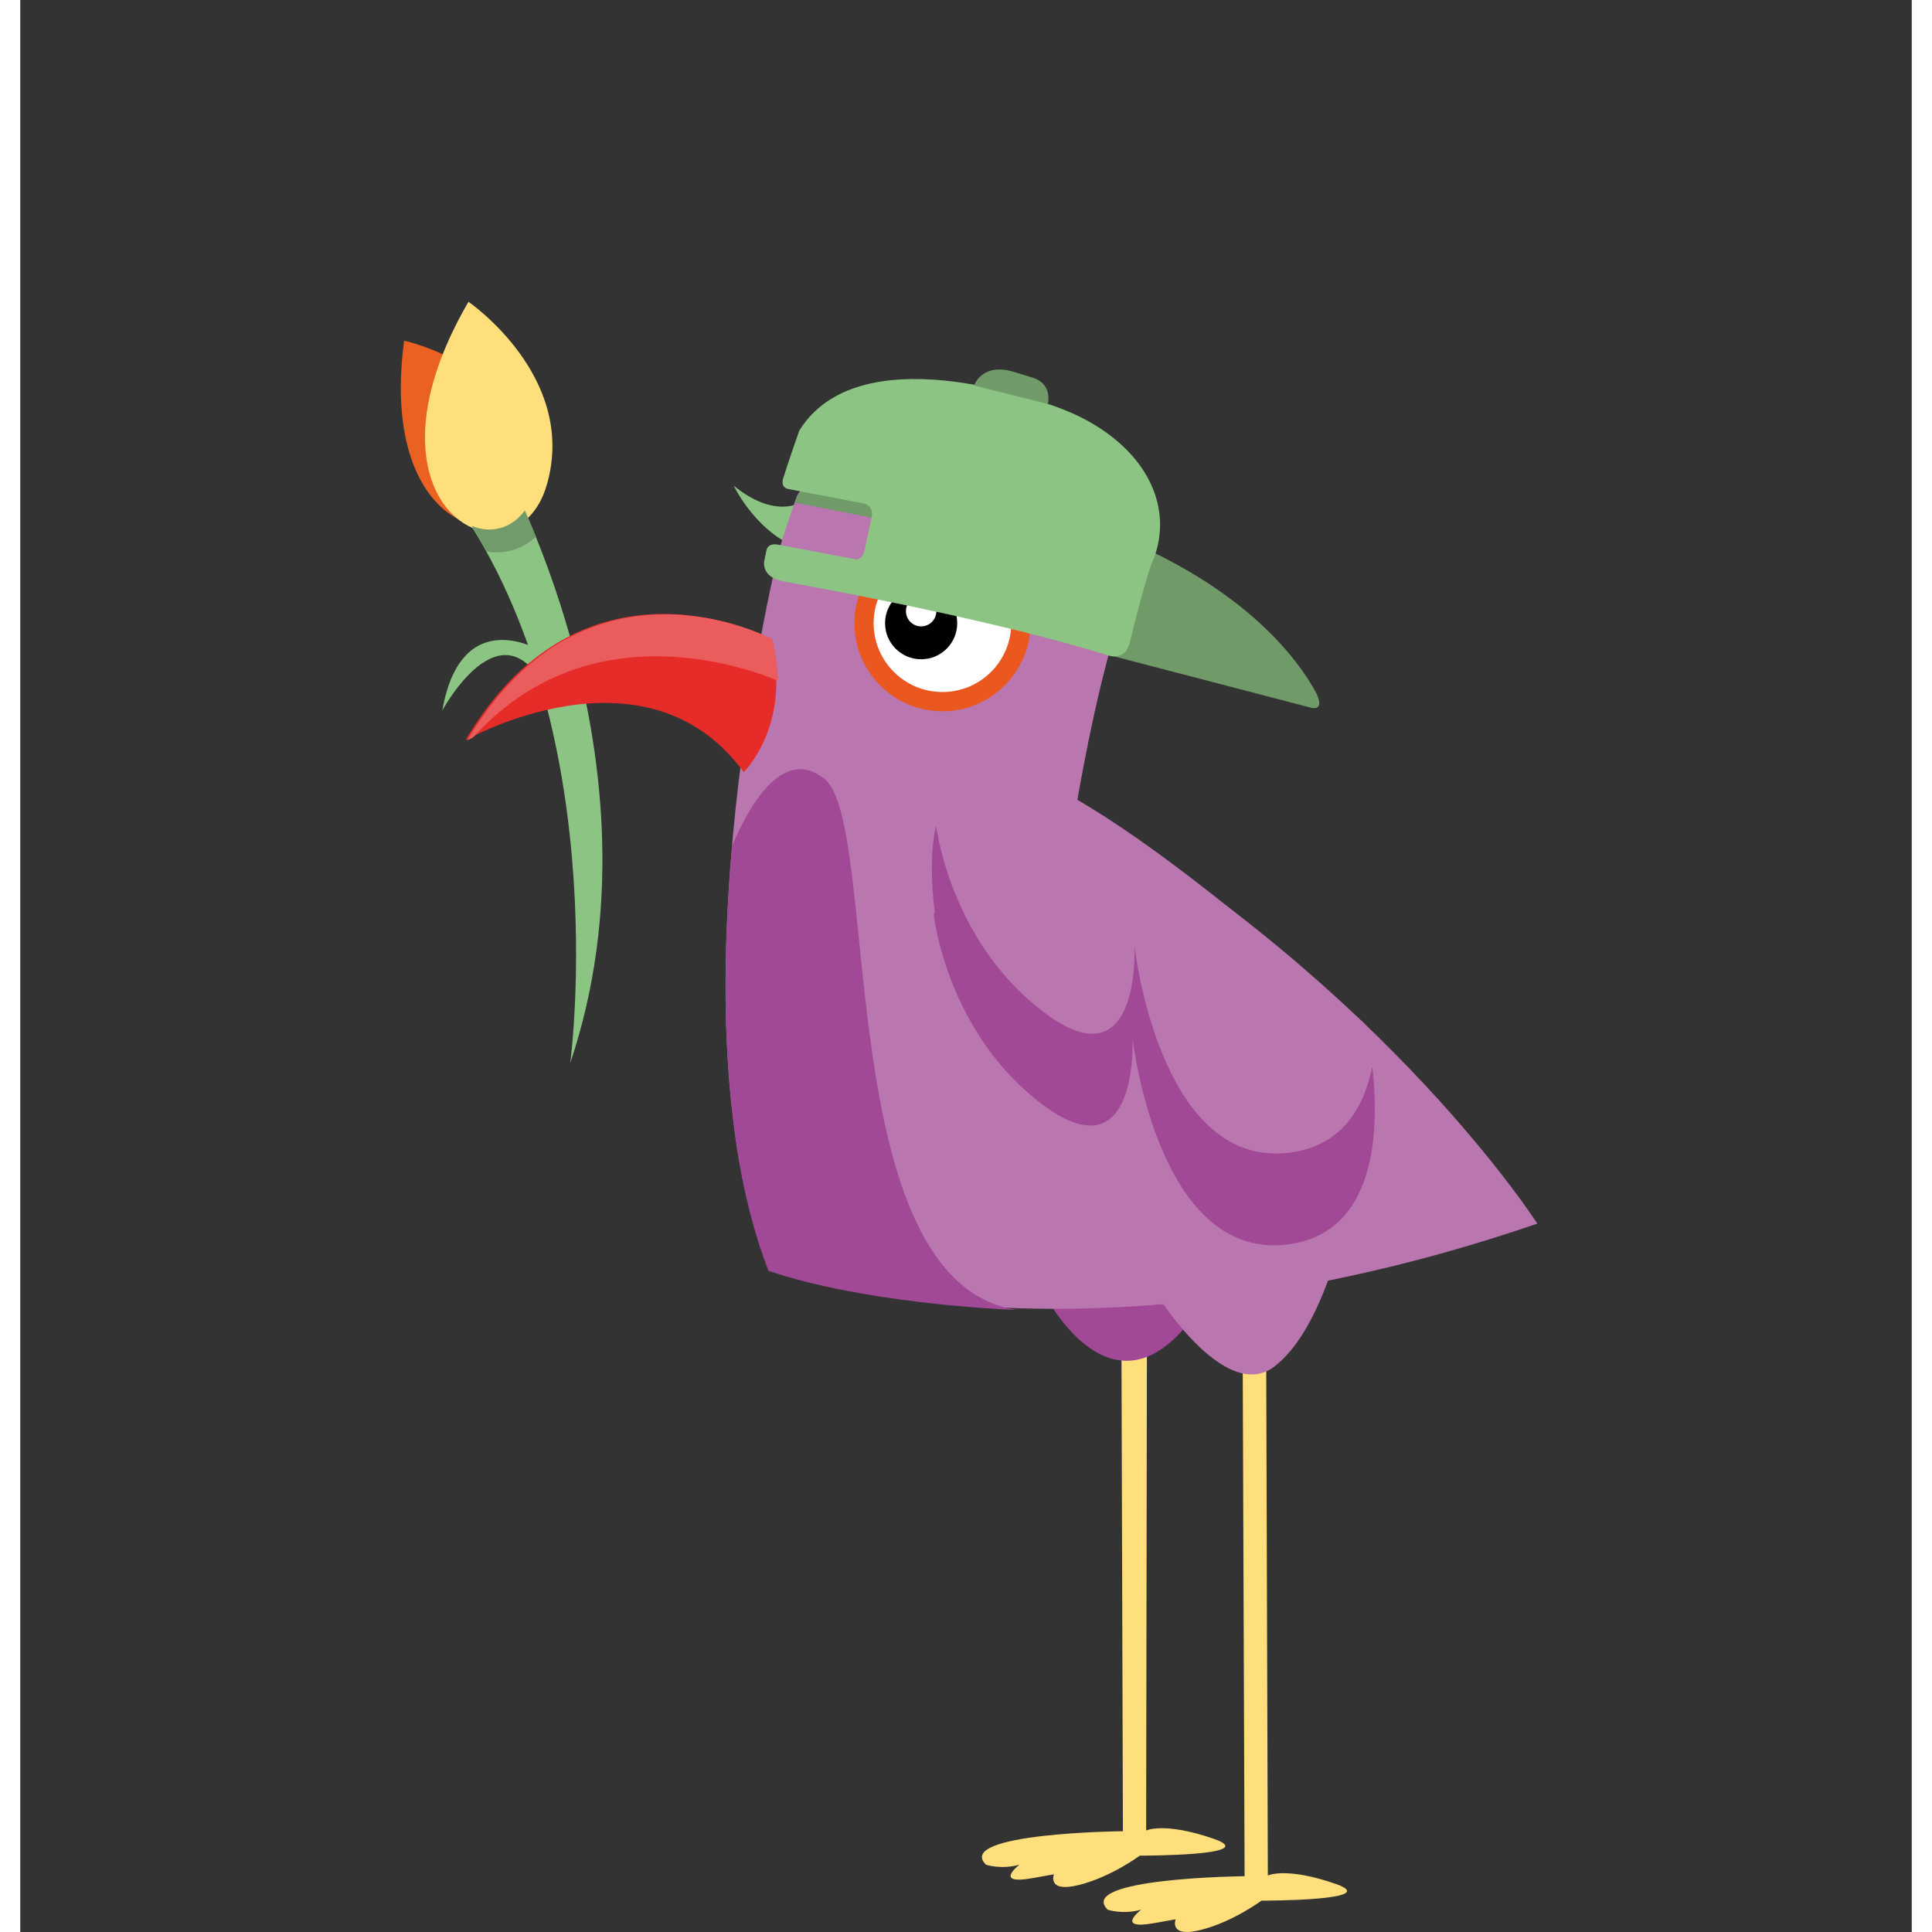 <?xml version="1.0" encoding="utf-8"?>
<!-- Generator: Adobe Illustrator 16.0.0, SVG Export Plug-In . SVG Version: 6.00 Build 0)  -->
<!DOCTYPE svg PUBLIC "-//W3C//DTD SVG 1.1//EN" "http://www.w3.org/Graphics/SVG/1.1/DTD/svg11.dtd">
<svg version="1.1" id="Layer_1" xmlns="http://www.w3.org/2000/svg" xmlns:xlink="http://www.w3.org/1999/xlink" x="0px" y="0px"
	 width="70px" height="70px" viewBox="0 0 644.59 658.395" enable-background="new 0 0 644.59 658.395"
	 xml:space="preserve">
<rect x="0" y="0" width="644.59" height="658.395" fill="#333333" stroke="none"/>
<path fill="#8BC483" d="M265.443,171.442c0,0-8.627,5.224-22.293-5.912c0,0,8.119,17.184,23.912,21.801"/>
<path fill="#709B68" d="M441.691,236.227c-6.352-11.76-25.344-37.886-74.902-56.22l-2.992,41.334l76.535,19.956
	C441.898,241.516,443.924,241.062,441.691,236.227z"/>
<path fill="#FFDF7B" d="M375.275,459.299l0.492,164.744c0,0-57.584,0.584-46.666,11.417c0,0,5.084,1.75,11.418,0
	c0,0-9.17,7,4.414,4.583c13.586-2.417,7.334-1.333,7.334-1.333s-2.5,6.416,8.5,3.666s20.752-10,20.752-10s41.998,0.083,25.164-5.75
	c-16.832-5.833-23-2.824-23-2.824l0.258-161.753"/>
<path fill="#FFDF7B" d="M416.598,463.738l0.641,175.638c0,0-57.582,0.584-46.666,11.417c0,0,5.084,1.75,11.416,0
	c0,0-9.168,7,4.416,4.583s7.336-1.333,7.336-1.333s-2.5,6.416,8.5,3.666s20.748-10,20.748-10s42,0.083,25.168-5.75
	c-16.834-5.833-23-2.824-23-2.824l-0.559-175.396"/>
<path fill="#A14996" d="M348.135,439.38c0,0,23.334,48.258,52,8.925c28.668-39.333-18.311-27.333-18.311-27.333"/>
<path fill="#BA76AF" d="M386.135,439.38c0,0,24.002,39.593,41.336,26.259c17.332-13.334,24.664-52,24.664-52"/>
<path fill="#BA76AF" d="M359.988,274.138c0,0,6.174-37.441,14.479-63.183c0.936-2.015,1.66-4.093,2.145-6.229
	c0.002-0.009,0.006-0.018,0.008-0.025l-0.002-0.001c0.475-2.104,0.727-4.26,0.727-6.456c0-15.432-12.166-28.876-30.174-35.961
	l0.014-0.004c0,0-0.287-0.116-0.814-0.316c-0.031-0.013-0.064-0.024-0.098-0.036c-7.74-2.937-63.18-22.673-81.533,6.938
	c0,0-3.994,11.223-5.887,17.76l-0.07-0.011c0,0-38.793,155.682-3.793,245.859c0,0,103,39.052,262-15.475
	C516.988,416.999,466.373,337.661,359.988,274.138z"/>
<path fill="#A14996" d="M339.451,446.413c-63.436-10.072-46.08-165.282-65.355-180.931c-14.781-11.999-26.73,11.3-31.5,22.823
	c-1.748,19.862-2.686,41.064-2.025,62.047c0.654,16.605,2.059,30.369,3.742,41.586c2.318,14.593,5.77,28.508,10.674,41.139
	c32.084,10.864,77.566,13.057,83.758,13.311C338.98,446.395,339.213,446.405,339.451,446.413z"/>
<path fill="#BA76AF" d="M458.027,348.798c0,0-103.592-95.479-130.381-86.438c-18.791,3.562-18.508,30.686-16.383,47.743
	l-0.307,1.174c0,0,4.318,40.097,37.178,64.665c32.861,24.567,30.539-22.79,30.539-22.79s8.322,75.407,52.322,70.436
	S458.027,348.798,458.027,348.798z"/>
<path fill="#709B68" d="M267.359,165.769c0,0-2.191,1.811-3.455,5.472l34.955,6.903l-5.5-11.25"/>
<g>
	<circle fill="#EA571F" cx="314.271" cy="212.379" r="30.003"/>
	<circle fill="#FFFFFF" cx="314.271" cy="212.379" r="23.447"/>
	<circle fill="#010102" cx="307.01" cy="212.379" r="12.295"/>
	<circle fill="#FFFFFF" cx="307.01" cy="208.276" r="5.184"/>
</g>
<path fill="#8BC483" d="M388.43,178.822c0-16.85-13.283-31.528-32.945-39.265l0.016-0.004c0,0-0.314-0.127-0.891-0.346
	c-0.033-0.014-0.068-0.026-0.105-0.04c-8.451-3.206-68.984-24.755-89.023,7.576c0,0-3.221,9.053-5.439,16.129l0.002-0.001
	c0,0-0.004,0.007-0.004,0.008c-0.035,0.117-0.072,0.234-0.109,0.35c-0.229,0.849-0.545,2.97,1.85,3.43c0.002,0,0.002,0,0.004,0.001
	l25.805,4.956c1.098,0.295,3.252,1.324,2.51,4.811l-2.256,10.575c-0.002,0.005-0.002,0.008-0.004,0.013
	c-0.568,2.667-1.748,3.487-2.787,3.64l-26.842-5.052c0-0.001,0-0.001-0.002-0.001c-2.783-0.524-3.633,0.9-3.891,1.741
	c-0.039,0.189-0.078,0.377-0.115,0.568v0.001l0,0c-0.242,1.196-0.488,2.431-0.74,3.716c-0.082,2.22,0.877,5.449,6.744,6.531
	c23.838,4.316,75.457,14.25,110.807,25.278c0.961,0.282,5.688,1.341,7.133-4.571c0.004-0.014,0.008-0.02,0.012-0.032
	c2.117-8.919,4.525-18.052,7.133-26.133c1.021-2.2,1.813-4.469,2.342-6.801c0.002-0.01,0.006-0.02,0.008-0.028l-0.002-0.001
	C388.154,183.575,388.43,181.22,388.43,178.822z"/>
<path fill="#709B68" d="M345.316,128.79l0.002-0.002l-0.043-0.014c-0.344-0.122-0.676-0.222-0.99-0.303l-5.666-1.734
	c-10.951-3.325-13.564,4.628-13.564,4.628l25.143,6.294C351.195,132.052,347.957,129.743,345.316,128.79z"/>
<path fill="#A14996" d="M432.037,392.866c-44,4.972-52.322-70.436-52.322-70.436s2.322,47.357-30.539,22.79
	c-30.273-22.636-36.322-58.453-37.086-63.947c-2.135,9.456-1.537,20.724-0.457,29.395l-0.307,1.174c0,0,4.318,40.097,37.178,64.665
	c32.861,24.567,30.539-22.79,30.539-22.79s8.322,75.407,52.322,70.436c31.354-3.543,31.748-40.007,29.387-60.679
	C457.814,377.974,450.018,390.835,432.037,392.866z"/>
<g>
	<path fill="#8BC483" d="M144.688,158.442l18.309-2.641c0,0,59.252,103.062,24.426,206.49c0,0,16.311-121.317-44.365-198.214"/>
	<path fill="#EB6121" d="M130.816,116.1c0,0,39.549,8.336,43.398,42.298C178.063,192.358,121.025,189.277,130.816,116.1z"/>
	<path fill="#FFDF7B" d="M152.742,102.836c0,0,37.301,25.562,26.727,62.305C168.893,201.884,111.27,174.262,152.742,102.836z"/>
	<path fill="#719B6A" d="M175.74,182.917c-1.307-3.249-2.576-6.249-3.781-8.988c-4.582,6.348-11.707,7.957-18.063,5.295
		c1.783,2.877,3.479,5.797,5.092,8.751C164.912,188.94,170.926,187.322,175.74,182.917z"/>
	<path fill="#8BC483" d="M177.291,221.751c0,0-26.996-16.459-33.463,20.385c0,0,17.867-33.291,32.729-11.488"/>
</g>
<g>
	<path fill="#E62C29" d="M255.73,217.707c0,0-63.373-34.118-104.023,34.565c0,0,61.256-34.87,94.848,10.832
		C246.555,263.104,263.191,247.011,255.73,217.707z"/>
	<path fill="#EB5C5D" d="M258.207,231.97c-0.049-4.306-0.604-9.019-1.908-14.147c0,0-63.375-34.119-104.023,34.565
		c0,0,0.729-0.415,2.07-1.096C192.969,208.466,245.912,226.864,258.207,231.97z"/>
</g>
</svg>
